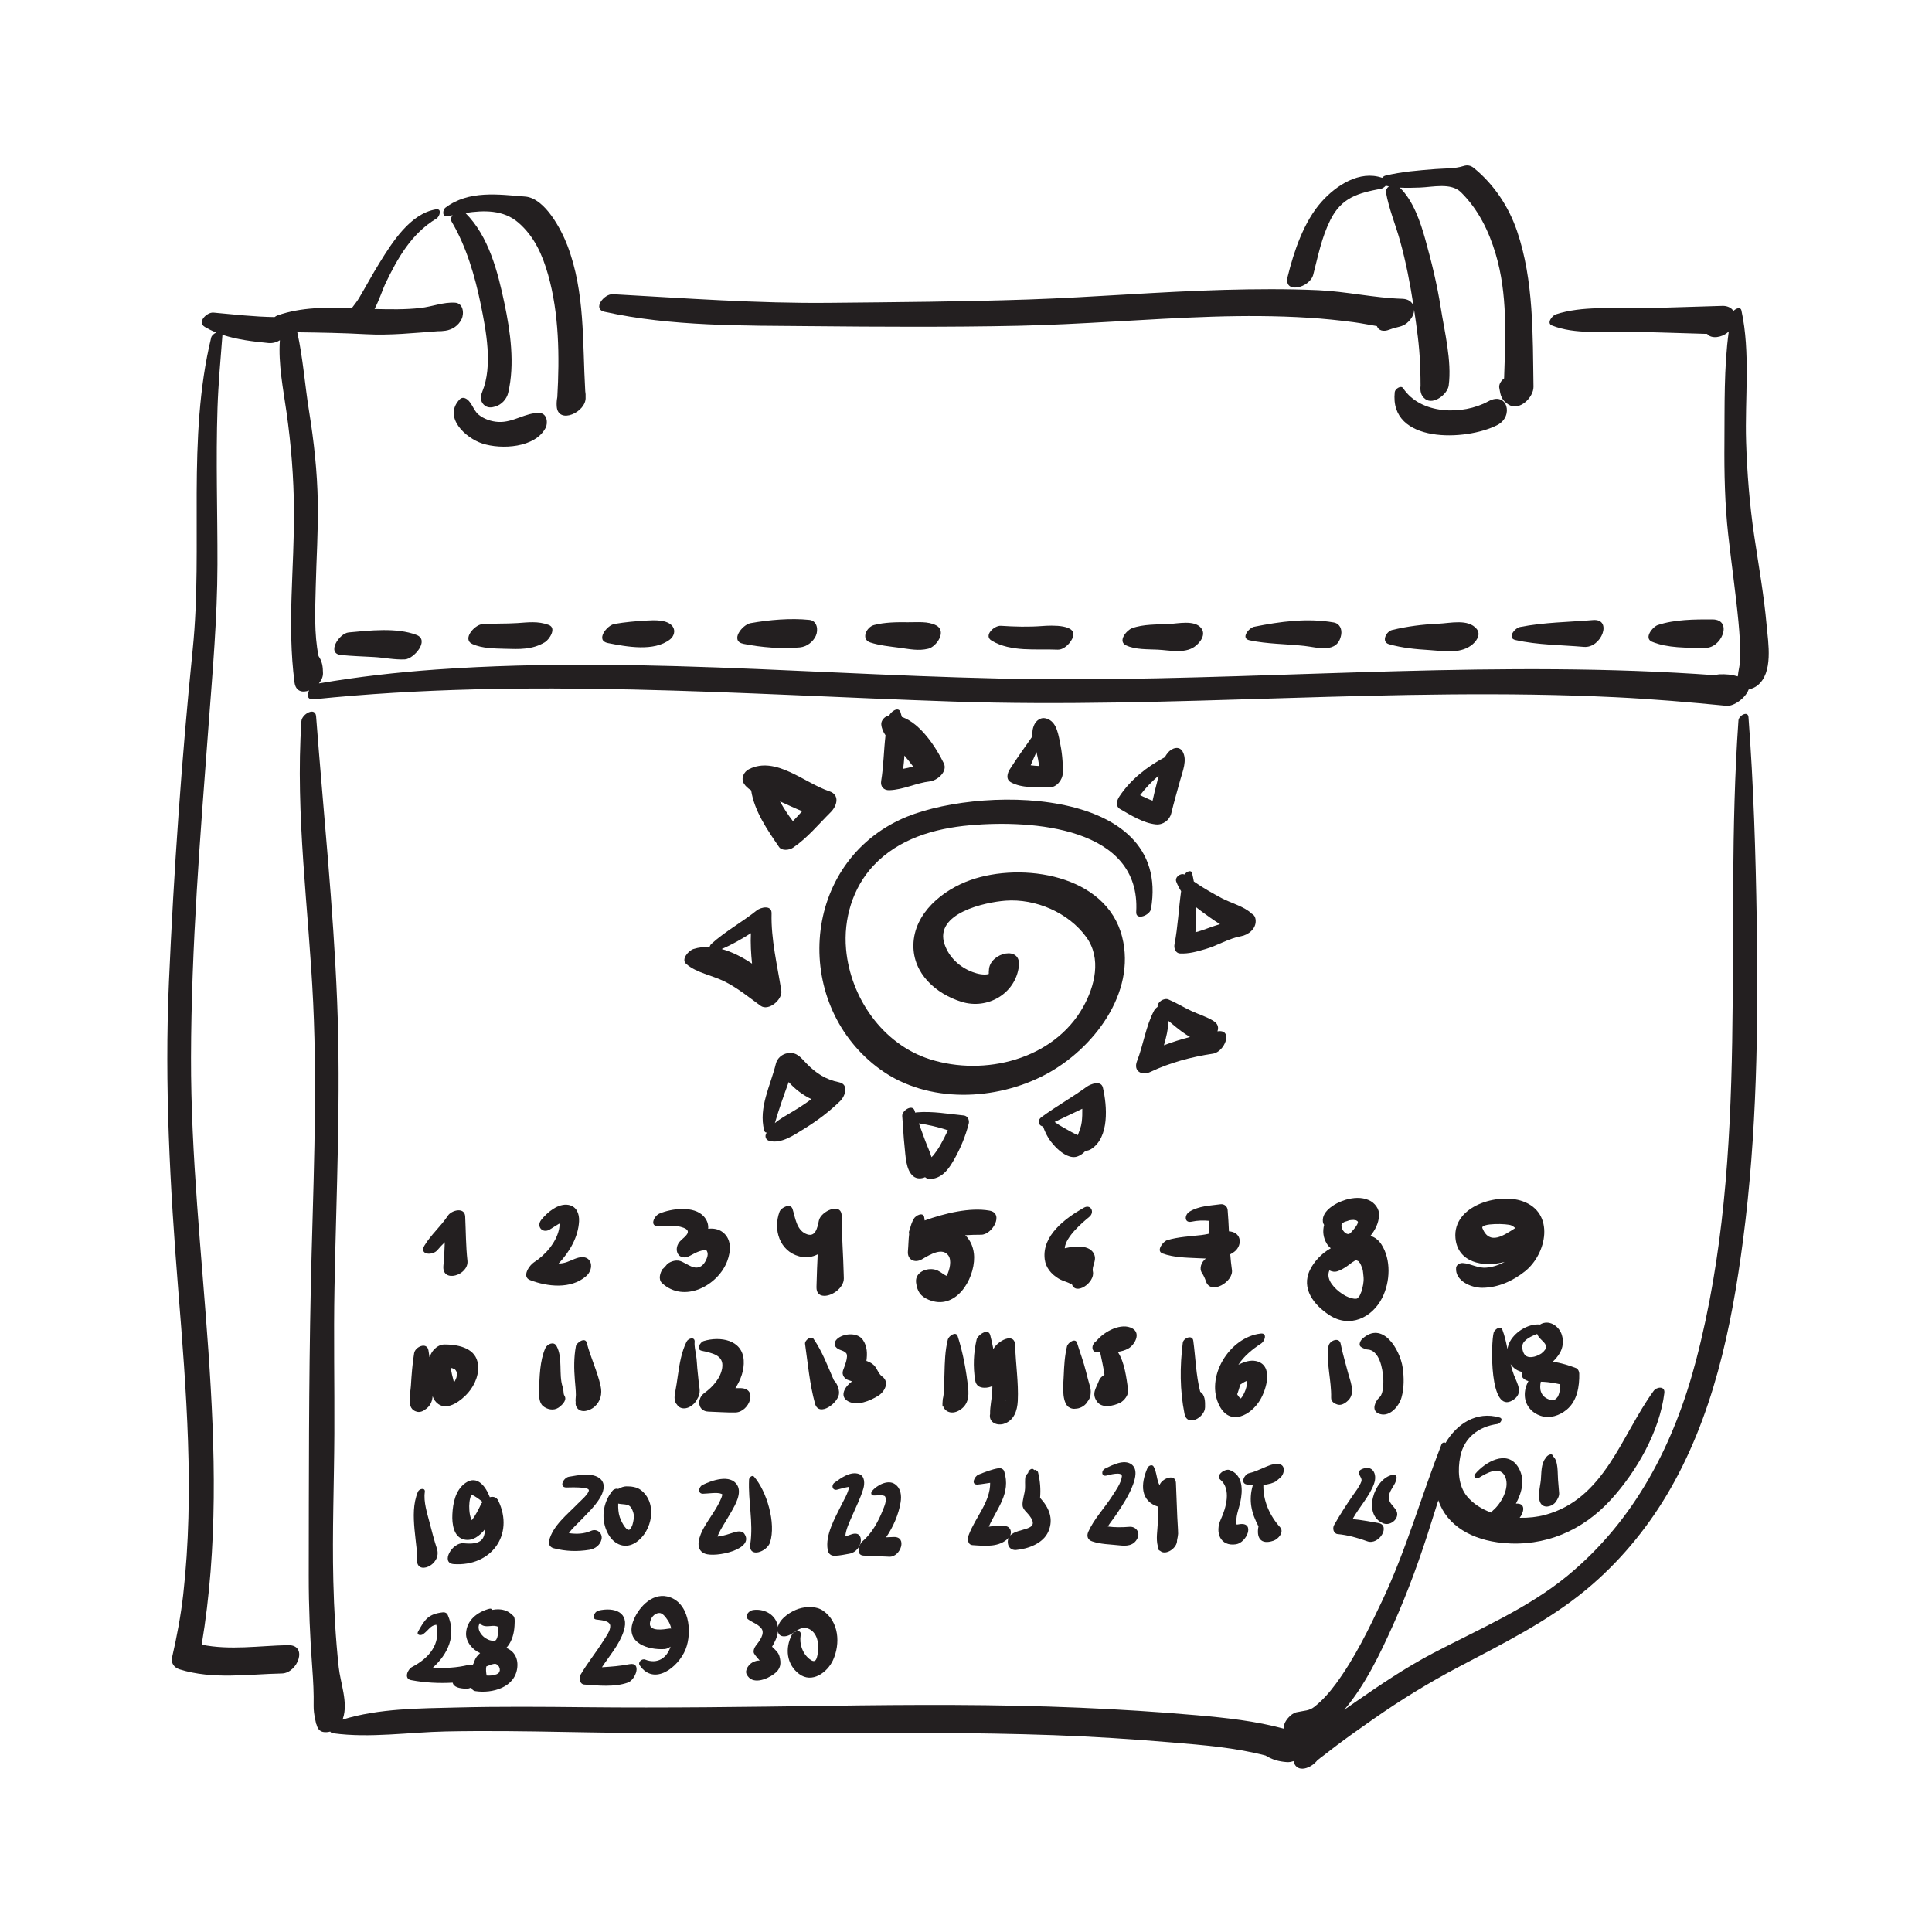 <?xml version="1.0" encoding="utf-8"?>
<!-- Generator: Adobe Illustrator 17.0.0, SVG Export Plug-In . SVG Version: 6.00 Build 0)  -->
<!DOCTYPE svg PUBLIC "-//W3C//DTD SVG 1.0//EN" "http://www.w3.org/TR/2001/REC-SVG-20010904/DTD/svg10.dtd">
<svg version="1.0" id="Layer_1" xmlns="http://www.w3.org/2000/svg" xmlns:xlink="http://www.w3.org/1999/xlink" x="0px" y="0px"
	 width="566.93px" height="566.93px" viewBox="0 0 566.93 566.93" enable-background="new 0 0 566.93 566.93" xml:space="preserve">
<path fill="#231F20" d="M514.729,157.02c-1.332-9.069-2.059-18.193-2.351-27.354c-0.404-12.637,1.331-26.144-1.372-38.555
	c-0.257-1.18-1.615-0.606-2.362,0.149c-0.584-1.043-1.962-1.537-3.15-1.505c-8.042,0.217-16.091,0.543-24.146,0.685
	c-8.058,0.141-17.091-0.719-24.834,1.814c-0.973,0.317-2.811,2.566-1.117,3.25c6.697,2.704,15.367,1.717,22.471,1.843
	c7.697,0.135,15.382,0.411,23.068,0.637c1.313,1.629,4.438,0.965,6.003-0.412c0.046-0.041,0.092-0.081,0.137-0.121
	c0.076-0.067,0.147-0.139,0.221-0.21c-1.468,10.689-1.193,21.897-1.281,32.562c-0.075,9.058,0.117,18.069,1.112,27.073
	c0.943,8.526,2.185,17.016,3.004,25.556c0.343,3.583,0.568,7.18,0.522,10.78c-0.023,1.882-0.57,3.529-0.714,5.262
	c-1.774-0.529-3.458-0.682-5.471-0.602c-0.364,0.015-0.733,0.121-1.099,0.27c-62.232-4.53-124.77,0.975-187.051,1.196
	c-62.761,0.225-125.539-7.315-188.276-2.873c-11.536,0.817-23.056,2.12-34.457,4.076c0.729-0.879,1.205-1.917,1.195-2.969
	c-0.018-2.04-0.249-3.504-1.303-5.053c-1.341-6.561-0.977-13.706-0.828-20.232c0.188-8.3,0.754-16.581,0.607-24.887
	c-0.158-8.977-1.117-17.816-2.551-26.673c-1.228-7.585-1.782-15.652-3.471-23.223c6.702,0.091,13.387,0.205,20.103,0.573
	c7.221,0.394,14.019-0.371,21.089-0.873c0.762,0.009,1.526-0.038,2.289-0.154c2.041-0.311,3.847-1.514,4.742-3.419
	c0.795-1.688,0.486-4.659-1.928-4.809c-3.421-0.212-6.686,1.152-10.093,1.545c-4.476,0.515-9.026,0.411-13.521,0.308
	c1.417-2.752,2.432-5.895,3.122-7.341c3.604-7.548,7.699-14.8,15.034-19.194c0.961-0.575,1.721-3.022-0.152-2.708
	c-7.537,1.261-12.81,9.663-16.498,15.612c-2.127,3.43-4.032,6.988-6.087,10.461c-0.653,1.104-1.459,2.02-2.122,2.94
	c-7.348-0.266-14.723-0.346-21.739,2.094c-0.316,0.11-0.617,0.289-0.896,0.507c-5.993-0.081-11.987-0.778-17.948-1.313
	c-1.869-0.168-4.92,2.76-2.548,4.187c1.071,0.644,2.201,1.192,3.37,1.665c-0.689,0.317-1.343,0.896-1.479,1.459
	c-7.185,29.664-2.361,61.193-5.409,91.36c-3.282,32.483-5.563,65.183-6.993,97.798c-1.324,30.211,0.313,59.981,2.718,90.096
	c2.376,29.732,4.823,59.761,1.488,89.518c-0.697,6.213-1.856,12.338-3.257,18.428c-0.415,1.806,0.55,3.108,2.217,3.628
	c9.73,3.035,20.009,1.405,29.976,1.198c4.64-0.097,7.81-8.439,1.781-8.314c-8.418,0.176-16.994,1.551-25.308-0.142
	c9.569-57.242-3.254-114.839-3.134-172.297c0.068-32.568,2.73-65.221,5.164-97.679c1.174-15.656,2.553-31.23,2.592-46.942
	c0.039-15.331-0.49-30.646,0.019-45.977c0.236-7.121,0.889-14.236,1.439-21.339c0.004-0.049-0.003-0.087-0.003-0.132
	c4.336,1.435,9.088,1.986,13.494,2.419c1.178,0.116,2.38-0.187,3.372-0.827c-0.502,7.009,0.978,14.284,1.944,21.117
	c1.355,9.565,2.116,19.025,2.188,28.687c0.128,17.063-2.058,33.573,0.163,50.609c0.348,2.668,2.335,3.093,4.284,2.355
	c-0.706,1.332-0.58,2.798,1.403,2.594c62.445-6.425,124.885-1.439,187.41,0.658c64.83,2.174,129.708-4.407,194.494-1.264
	c10.895,0.528,21.751,1.455,32.604,2.52c2.2,0.215,5.647-2.369,6.499-4.773c0.985-0.218,1.958-0.703,2.504-1.126
	c4.824-3.746,3.241-12.513,2.771-17.82C517.614,174.556,516.018,165.792,514.729,157.02z"/>
<path fill="#231F20" d="M163.366,119.269c0.382,5.444,8.778,1.687,8.475-2.717c0.037-0.555,0-1.165-0.107-1.768
	c-0.842-14.395,0.004-28.983-5.23-42.728c-1.753-4.604-6.558-13.908-12.378-14.374c-7.939-0.635-16.558-1.89-23.394,3.235
	c-0.891,0.668-1.043,2.821,0.544,2.524c0.503-0.094,1.015-0.191,1.53-0.289c-0.452,0.586-0.635,1.289-0.257,1.928
	c4.301,7.271,6.834,15.984,8.516,24.205c1.577,7.713,3.579,18.088,0.457,25.645c-0.643,1.556-0.609,3.247,0.942,4.224
	c0.917,0.578,1.902,0.426,2.887,0.14c1.819-0.526,3.341-2.181,3.771-4.009c1.995-8.465,0.659-17.934-1.106-26.302
	c-1.94-9.2-4.578-19.646-11.445-26.489c5.477-0.833,11.163-0.941,15.535,2.83c4.68,4.036,7.064,9.444,8.726,15.285
	c3.231,11.366,3.386,24.07,2.706,35.918C163.357,117.454,163.305,118.397,163.366,119.269z"/>
<path fill="#231F20" d="M411.51,87.675c-8.181-0.234-16.436-2.153-24.684-2.521c-9.224-0.411-18.459-0.343-27.687-0.091
	c-19.14,0.521-38.229,2.173-57.363,2.818c-19.431,0.654-38.918,0.789-58.359,0.983c-21.334,0.214-42.334-1.362-63.6-2.533
	c-2.569-0.142-6.049,4.354-2.43,5.156c19.604,4.352,40.76,4.034,60.751,4.226c20.09,0.192,40.256,0.305,60.342-0.107
	c19.091-0.391,38.138-2.075,57.223-2.677c9.457-0.299,18.911-0.276,28.356,0.313c4.391,0.273,8.767,0.728,13.128,1.299
	c2.29,0.3,4.563,0.784,6.845,1.145c0.481,1.2,1.685,1.849,3.775,1.014c0.648-0.259,1.237-0.418,1.788-0.557
	c0.033,0,0.066,0.002,0.1,0.001c-0.003-0.008-0.006-0.016-0.009-0.023c1.545-0.383,2.798-0.622,4.223-2.425
	c0.71-0.899,1.048-1.879,1.056-2.783c0.768,5.208,1.547,10.543,1.728,15.803c0.048,1.377,0.14,2.751,0.133,4.129
	c-0.002,0.326,0.002,1.513,0.022,2.336c-0.152,1.497,0.027,2.928,1.412,3.94c2.451,1.792,6.526-1.527,6.85-3.98
	c0.951-7.208-1.251-15.938-2.353-22.943c-1.061-6.747-2.685-13.39-4.522-19.963c-1.431-5.12-3.527-11.35-7.475-15.181
	c1.954,0.109,3.922,0.051,5.928-0.021c3.783-0.137,9.102-1.5,12.03,1.396c5.043,4.987,8.135,11.29,10.148,18.01
	c3.566,11.903,2.897,24.337,2.495,36.601c-0.896,0.684-1.577,1.765-1.421,2.723c0.385,2.348,0.644,3.647,2.755,4.983
	c3.179,2.011,7.34-2.17,7.292-5.242c-0.238-15.165,0.121-31.19-4.832-45.714c-2.448-7.18-6.758-13.647-12.621-18.453
	c-0.941-0.771-1.912-0.99-3.104-0.608c-2.536,0.813-5.526,0.671-8.165,0.879c-4.947,0.39-9.907,0.758-14.737,1.932
	c-0.347,0.084-0.68,0.33-0.938,0.642c-6.61-2.29-13.484,2.203-17.792,7.025c-5.188,5.811-8.126,14.563-9.953,22.008
	c-1.274,5.191,6.505,3.29,7.514-0.609c1.425-5.506,2.444-10.884,5.009-16.031c3.3-6.627,8.122-7.908,14.921-9.2
	c0.378-0.071,0.931-0.428,1.349-0.873c0.307,0.069,0.613,0.135,0.919,0.19c-0.583,0.443-0.974,1.107-0.846,1.825
	c0.86,4.818,2.843,9.524,4.152,14.256c1.725,6.229,2.95,12.604,3.921,18.993C414.364,88.588,413.246,87.725,411.51,87.675z"/>
<path fill="#231F20" d="M160.1,125.563c0.781-1.5,0.395-4.256-1.749-4.361c-4.133-0.204-7.675,2.854-12.116,2.615
	c-2.058-0.11-4.243-0.841-5.839-2.171c-1.601-1.334-2.03-4.072-3.98-4.808c-0.5-0.189-1.097-0.094-1.483,0.308
	c-5.045,5.236,1.678,11.393,6.589,12.995C147.146,131.977,157.049,131.414,160.1,125.563z"/>
<path fill="#231F20" d="M436.726,117.772c-7.543,4.154-19.867,3.892-24.992-3.854c-0.655-0.99-2.358,0.259-2.452,1.1
	c-1.684,15.225,20.936,14.432,30.103,9.705C444.316,122.18,442.306,114.7,436.726,117.772z"/>
<path fill="#231F20" d="M102.317,185.578c-2.82,0.266-6.584,6.194-2.267,6.626c3.212,0.32,6.433,0.417,9.654,0.594
	c3.029,0.166,6.095,0.843,9.122,0.693c2.606-0.128,7.368-5.652,3.396-7.179C116.453,184.095,108.371,185.008,102.317,185.578z"/>
<path fill="#231F20" d="M138.66,189.006c2.896,1.286,6.403,1.28,9.519,1.37c4.199,0.122,7.976,0.311,11.715-1.927
	c1.262-0.756,3.594-4.179,1.089-5.086c-3.164-1.146-5.906-0.746-9.189-0.527c-3.451,0.229-6.934,0.057-10.373,0.339
	C139.293,183.35,135.459,187.585,138.66,189.006z"/>
<path fill="#231F20" d="M189.649,182.098c-3.121,0.179-6.253,0.455-9.334,0.989c-2.239,0.389-5.714,4.877-1.92,5.613
	c5.469,1.063,13.524,2.604,18.23-1.082c1.128-0.883,1.633-2.507,0.799-3.724C195.937,181.728,191.917,181.967,189.649,182.098z"/>
<path fill="#231F20" d="M220.246,182.855c-2.419,0.432-6.188,5.249-2.078,6.074c5.15,1.034,11.322,1.545,16.566,1.036
	c1.983-0.192,3.806-1.559,4.648-3.351c0.81-1.722,0.452-4.474-1.89-4.714C231.969,181.335,225.687,181.884,220.246,182.855z"/>
<path fill="#231F20" d="M266.496,182.591c-3.238-0.046-6.881-0.015-10.028,0.818c-2.229,0.591-3.921,4.178-1.096,5.112
	c2.644,0.874,5.808,1.185,8.564,1.55c2.902,0.384,5.553,0.995,8.442,0.289c2.446-0.597,5.541-5.154,2.353-6.842
	C272.292,182.227,269.187,182.628,266.496,182.591z"/>
<path fill="#231F20" d="M305.88,183.695c-4.093,0.312-8.113,0.205-12.203-0.064c-1.915-0.126-5.188,2.884-2.665,4.379
	c5.697,3.374,12.957,2.341,19.296,2.626c1.809,0.081,3.484-1.623,4.254-3.066C316.979,183.039,308.322,183.51,305.88,183.695z"/>
<path fill="#231F20" d="M343.061,183.104c-3.501,0.175-7.559,0.014-10.894,1.243c-1.55,0.571-4.295,3.816-1.729,5.027
	c2.746,1.297,6.377,1.11,9.34,1.261c3.289,0.168,7.777,1.197,10.683-0.816c1.648-1.144,3.615-3.603,1.948-5.595
	C350.451,181.885,345.712,182.973,343.061,183.104z"/>
<path fill="#231F20" d="M368.032,183.907c-1.558,0.311-4.076,3.412-1.361,3.982c5.288,1.11,10.677,1.058,16.033,1.636
	c3.816,0.412,9.836,2.444,10.856-3.267c0.292-1.64-0.425-3.29-2.202-3.604C383.597,181.286,375.677,182.385,368.032,183.907z"/>
<path fill="#231F20" d="M422.042,183.024c-4.548,0.188-9.127,0.772-13.55,1.847c-1.772,0.431-3.247,3.5-0.894,4.168
	c3.836,1.089,7.83,1.472,11.8,1.711c4.061,0.246,8.7,1.164,12.186-1.272c1.463-1.022,3.181-3.164,1.72-4.938
	C430.81,181.512,425.549,182.881,422.042,183.024z"/>
<path fill="#231F20" d="M444.709,187.807c6.554,1.48,13.383,1.428,20.051,2.013c5.222,0.458,8.519-8.352,2.69-7.864
	c-7.145,0.598-14.383,0.642-21.437,2.036C444.503,184.29,442.124,187.223,444.709,187.807z"/>
<path fill="#231F20" d="M500.01,190.064c5.026,0.647,8.767-8.271,2.482-8.304c-5.17-0.027-11.092,0-16.025,1.648
	c-1.475,0.493-4.235,3.849-1.687,4.907C489.271,190.181,495.107,190.1,500.01,190.064z"/>
<path fill="#231F20" d="M513.074,210.438c-0.149-1.992-2.843-0.456-2.941,0.943c-4.417,62.623,3.664,126.316-12.447,187.832
	c-6.438,24.578-17.911,46.872-37.766,63.211c-11.593,9.54-26.117,15.725-39.327,22.646c-8.175,4.283-15.633,9.355-23.205,14.612
	c-0.971,0.674-1.941,1.351-2.91,2.029c6.11-7.217,10.443-16.264,14.29-24.825c4.438-9.879,8.128-20.136,11.344-30.472
	c0.611-1.965,1.304-4.044,1.957-6.18c2.521,7.584,10.025,11.686,18.926,12.534c12.302,1.173,23.385-3.599,31.651-12.638
	c7.577-8.285,14.365-20.095,15.742-31.367c0.253-2.074-2.224-1.867-3.15-0.594c-9.526,13.083-14.339,31.68-31.881,36.373
	c-2.258,0.604-4.814,0.896-7.418,0.837c1.131-1.458,1.84-3.979-0.532-4.153c-0.195-0.014-0.384-0.012-0.572-0.008
	c1.841-3.438,2.809-7.325,0.596-10.811c-3.271-5.152-9.697-1.339-12.552,2.108c-0.649,0.783,0.163,1.686,1.021,1.162
	c2.295-1.402,6.416-3.84,7.856-0.163c1.263,3.222-1.276,7.702-3.641,9.695c-0.189,0.16-0.373,0.384-0.538,0.642
	c-2.782-1.022-5.271-2.572-7.071-4.737c-2.643-3.177-2.77-7.844-2.012-11.682c1.101-5.57,5.46-8.843,10.905-9.566
	c0.838-0.111,1.872-1.555,0.652-1.907c-6.843-1.979-12.594,1.907-15.889,7.487c-0.279-0.364-0.985-0.085-1.154,0.35
	c-5.958,15.251-10.357,31.004-17.394,45.885c-3.965,8.383-8.069,16.887-13.587,24.379c-1.852,2.515-3.874,4.852-6.334,6.787
	c-1.555,1.222-2.792,1.059-5.277,1.604c-1.626,0.356-3.897,2.816-3.72,4.804c-8.288-2.246-16.876-3.17-25.429-3.923
	c-11.477-1.011-22.97-1.732-34.48-2.221c-24.439-1.037-48.924-0.908-73.378-0.563c-23.918,0.337-47.82,0.669-71.74,0.42
	c-12.473-0.131-24.943-0.229-37.414,0.081c-11.015,0.273-23.105,0.241-33.771,3.563c0.054-0.133,0.117-0.26,0.163-0.396
	c1.551-4.603-0.764-10.379-1.258-14.988c-0.903-8.414-1.373-16.803-1.579-25.267c-0.352-14.403,0.233-28.811,0.302-43.214
	c0.067-14.295-0.228-28.574,0.041-42.873c0.524-27.973,1.9-56.009,0.779-83.982c-1.117-27.908-4.06-55.833-6.174-83.675
	c-0.222-2.912-4.171-0.674-4.309,1.381c-1.837,27.454,2.15,55.184,3.447,82.578c1.324,27.953-0.107,56.028-0.702,83.984
	c-0.597,28.031-0.558,56.13-0.598,84.168c-0.013,9.106,0.361,18.174,1.045,27.249c0.276,3.669,0.462,7.288,0.391,10.97
	c-0.024,1.256,0.17,2.681,0.442,3.902c0.106,0.477,0.404,2.055,0.386,1.464c0.222,1.137,0.85,2.204,2.144,2.35
	c0.009,0.001,0.017,0.002,0.024,0.003c0.666,0.075,1.291,0.014,1.87-0.152c0.141,0.251,0.418,0.44,0.897,0.506
	c10.73,1.472,22.199-0.316,33.008-0.537c11.781-0.241,23.563-0.068,35.344,0.156c23.902,0.455,47.784,0.482,71.69,0.354
	c23.806-0.128,47.616-0.261,71.413,0.58c11.594,0.409,23.163,1.171,34.723,2.143c9.125,0.767,18.492,1.508,27.408,3.837
	c1.83,1.151,3.78,1.765,6.254,1.929c0.636,0.042,1.294-0.072,1.936-0.298c0.028,0.124,0.05,0.246,0.091,0.37
	c1.05,3.19,5.064,1.812,6.994-0.718c0.006,0.028,0.034,0.021,0.099-0.034c0.41-0.354,0.854-0.671,1.286-0.995
	c1.25-0.932,2.46-1.918,3.703-2.858c3.603-2.729,7.302-5.33,11.002-7.923c8.217-5.757,16.43-10.802,25.325-15.498
	c12.883-6.801,26.184-13.363,37.451-22.719c9.329-7.745,17.292-17.221,23.509-27.614c13.594-22.729,19.079-49.1,22.469-75.058
	c4.043-30.961,4.48-62.335,3.996-93.512C515.186,250.283,514.573,230.329,513.074,210.438z M387.544,512.663
	c0.035,0.107,0.055,0.224,0.067,0.343C387.587,512.892,387.582,512.776,387.544,512.663z"/>
<path fill="#231F20" d="M137.166,369.939c-0.473-4.282-0.459-8.656-0.659-12.96c-0.134-2.869-4.005-1.888-5.082-0.247
	c-2.063,3.144-4.944,5.552-6.892,8.792c-1.628,2.708,2.399,3.012,3.805,1.323c0.681-0.817,1.419-1.577,2.176-2.319
	c-0.071,2.298-0.168,4.593-0.4,6.835C129.56,376.702,137.64,374.235,137.166,369.939z"/>
<path fill="#231F20" d="M156.656,370.434c-1.277,0.816-3.678,4.213-1.113,5.196c5.08,1.95,11.938,2.726,16.396-1.099
	c2.639-2.263,1.755-6.459-2.139-5.497c-1.647,0.407-2.989,1.354-4.696,1.634c-0.398,0.065-0.791,0.098-1.183,0.114
	c3.252-3.471,5.752-7.77,6-12.406c0.117-2.188-0.718-4.363-3.076-4.802c-3.038-0.565-6.306,2.213-8.017,4.377
	c-1.542,1.951,0.365,4.1,2.495,2.843c0.888-0.524,1.715-1.132,2.616-1.637c0.088-0.049,0.186-0.079,0.271-0.102
	c-0.002,0.356-0.047,1.119-0.186,1.738C163.147,364.722,159.958,368.323,156.656,370.434z"/>
<path fill="#231F20" d="M195.412,371.214c0.097-0.086,0.204-0.164,0.309-0.244C195.679,370.987,195.585,371.059,195.412,371.214z"/>
<path fill="#231F20" d="M194.44,372.343c0.06-0.095,0.118-0.195,0.179-0.279C194.515,372.208,194.464,372.292,194.44,372.343z"/>
<path fill="#231F20" d="M193.505,356.11c-1.544,0.655-3.04,3.769-0.31,3.701c2.421-0.059,4.983-0.422,7.314,0.438
	c2.64,0.975,0.789,2.381-0.646,3.681c-2.678,2.426-0.845,6.511,2.706,4.512c1.668-0.939,3.787-1.979,4.904-1.38
	c-0.105,0.006,0.16,0.439,0.181,0.688c0.049,0.583-0.098,1.086-0.252,1.486c-0.608,1.571-1.383,2.26-2.143,2.55
	c-1.655,0.633-3.077-0.555-5.127-1.554c-1.466-0.713-3.173-0.218-4.414,0.738c0.233-0.101-1.458,1.751-1.28,1.373
	c-0.74,1.183-1.337,3.084-0.165,4.175c6.477,6.023,16.47,0.718,19.146-6.503c1.063-2.866,1.327-6.398-1.351-8.446
	c-1.23-0.941-2.72-1.168-4.258-0.994c0.092-1.236-0.251-2.467-1.267-3.605C203.63,353.702,196.988,354.632,193.505,356.11z"/>
<path fill="#231F20" d="M239.59,377.712c-0.02,1.611,0.769,2.358,1.857,2.5c2.381,0.381,6.204-2.195,6.168-5.073
	c0.005-0.367-0.007-0.729-0.031-1.087c-0.123-5.741-0.602-11.475-0.602-17.225c0-4.204-6.137-1.42-6.69,1.352
	c-0.46,2.3-1.075,5.136-3.858,3.861c-2.738-1.254-3.062-4.734-3.86-7.253c-0.592-1.869-3.367-0.438-3.821,0.778
	c-1.951,5.23-0.008,11.536,5.753,13.094c2.013,0.544,3.839,0.238,5.443-0.59c-0.132,2.788-0.26,5.575-0.322,8.364
	C239.596,376.848,239.584,377.272,239.59,377.712z"/>
<path fill="#231F20" d="M277.765,374.376c-0.167-0.064-0.394-0.163-0.647-0.322c-0.769-0.484-1.56-1.181-2.722-1.487
	c-2.411-0.637-5.973,0.729-5.578,3.809c0.327,2.54,1.248,4.001,3.67,5.02c7.842,3.299,13.45-5.753,13.363-12.512
	c-0.03-2.336-0.891-4.825-2.619-6.418c1.576-0.087,3.143-0.151,4.686-0.142c3.261,0.019,6.848-6.29,2.421-7.077
	c-5.747-1.02-13.122,0.789-19.004,2.89c-0.031-0.25-0.078-0.496-0.103-0.749c-0.185-1.94-2.518-0.745-3.087,0.25
	c-0.574,1.004-0.911,2.033-1.133,3.08c-0.271,0.492-0.399,1.004-0.233,1.387c-0.199,1.644-0.202,3.333-0.359,5.063
	c-0.229,2.518,2.044,3.608,4.174,2.331c2.644-1.584,5.987-3.446,7.694-1.09c1.031,1.424,0.418,4.148-0.446,5.874
	C277.831,374.289,277.806,374.32,277.765,374.376z"/>
<path fill="#231F20" d="M310.599,375.169c0.794,0.485,1.708,0.791,2.578,1.108c1.373,0.5,1.433,1.078,1.214-0.093
	c0.03,0.163,0.063,0.328,0.107,0.496c0.975,3.739,6.888-0.298,6.209-3.539c-0.376-1.649,1.17-3.162,0.38-5.036
	c-1.254-2.974-5.824-2.476-8.646-1.807c0.214-3.385,5.312-7.669,7.196-9.209c1.699-1.388,0.459-3.854-1.611-2.686
	c-5.349,3.018-12.327,8.142-11.463,15.101C306.878,372.031,308.5,373.885,310.599,375.169z M314.367,376.053
	c-0.007-0.037-0.012-0.06-0.019-0.1c0.002-0.001,0.003-0.001,0.005-0.002C314.358,375.985,314.361,376.019,314.367,376.053z"/>
<path fill="#231F20" d="M361.502,372.66c-0.221-1.525-0.376-3.057-0.496-4.591c0.392-0.206,0.775-0.441,1.146-0.715
	c2.154-1.592,2.338-4.908-0.367-5.822c-0.35-0.118-0.746-0.179-1.164-0.214c-0.099-2.087-0.202-4.174-0.38-6.253
	c-0.092-1.073-1.005-1.838-2.096-1.69c-3.14,0.425-6.286,0.482-9.071,2.155c-1.541,0.925-1.63,3.452,0.613,2.958
	c1.703-0.375,3.443-0.4,5.172-0.249c-0.086,1.271-0.154,2.545-0.214,3.819c-0.758,0.153-1.466,0.289-2.068,0.358
	c-3.349,0.387-6.84,0.526-10.082,1.503c-1.153,0.348-3.396,3.161-1.344,3.907c3.182,1.155,6.731,1.211,10.083,1.368
	c0.864,0.041,1.738,0.087,2.61,0.11c-1.31,1.023-2.048,2.87-1.116,4.281c0.531,0.806,0.837,1.526,1.154,2.445
	C355.304,380.144,361.997,376.074,361.502,372.66z"/>
<path fill="#231F20" d="M384.404,372.638c-2.695,5.549,1.239,10.38,5.726,13.294c5.931,3.852,12.478,0.801,15.46-5.088
	c2.374-4.688,2.672-11.2-0.234-15.693c-0.858-1.328-1.97-2.117-3.204-2.497c1.377-1.723,2.362-3.628,2.53-5.929
	c0.145-1.975-1.276-3.798-3.01-4.555c-2.16-0.943-4.522-0.751-6.739-0.122c-2.646,0.75-7.157,3.151-6.742,6.443
	c0.047,0.377,0.177,0.689,0.359,0.956c-0.468,1.784-0.305,3.699,0.791,5.508c0.319,0.527,0.719,0.968,1.166,1.34
	C387.841,367.752,385.575,370.228,384.404,372.638z M395.748,362.152c0.001,0,0.002,0,0.003,0c-0.007,0.002-0.008,0.002-0.015,0.004
	C395.742,362.154,395.743,362.154,395.748,362.152z M398.49,358.602c-0.001,0.004-0.002,0.013-0.003,0.018
	c-0.003-0.024-0.008-0.062-0.013-0.098c0.001,0.001,0.002,0.002,0.003,0.003C398.482,358.555,398.486,358.581,398.49,358.602z
	 M397.893,369.826c0.006-0.002,0.012-0.005,0.018-0.007c0.028,0,0.074-0.003,0.112-0.005c-0.009,0-0.015,0-0.01,0.004
	C397.974,369.82,397.921,369.823,397.893,369.826z M398.031,369.813c0.043-0.002,0.068-0.002,0.126-0.006
	c-0.05,0.003-0.075,0.005-0.115,0.008C398.04,369.814,398.033,369.813,398.031,369.813z M398.309,381.005
	c-0.003,0-0.011,0.003-0.014,0.004c0.025-0.017,0.06-0.039,0.091-0.06c-0.001,0.002-0.004,0.005-0.006,0.007
	C398.358,380.972,398.328,380.992,398.309,381.005z M398.428,380.923c0.003-0.002,0.005-0.004,0.007-0.006
	c0.027-0.018,0.04-0.026,0.07-0.046C398.47,380.894,398.458,380.904,398.428,380.923z M399.734,378.213
	c-0.022,0.094-0.192,0.635-0.237,0.805c-0.119,0.308-0.248,0.612-0.389,0.91c-0.064,0.135-0.104,0.223-0.133,0.289
	c-0.018,0.021-0.046,0.06-0.088,0.123c-0.066,0.098-0.271,0.335-0.404,0.494c-0.09,0.07-0.181,0.139-0.256,0.196
	c-0.017,0.005-0.021,0.005-0.043,0.012c-0.067,0.023-0.104,0.039-0.125,0.051c-0.062-0.001-0.163,0.001-0.359,0.016
	c-0.224,0.017-0.323,0.003-1.018-0.146c-2.258-0.488-5.341-2.854-6.417-5.053c-0.591-1.208-0.555-2.247-0.151-3.147
	c0.685,0.42,1.604,0.542,2.42,0.255c1.606-0.564,2.796-1.477,4.126-2.498c0.059-0.043,0.091-0.067,0.135-0.1
	c0.179-0.118,0.359-0.233,0.546-0.34c0.155-0.093,0.248-0.15,0.316-0.194c-0.005,0.015,0.031,0.014,0.164-0.032
	c0.011-0.003,0.011-0.005,0.021-0.008c0.067,0.002,0.16,0.005,0.259,0.011c0.131,0.053,0.366,0.143,0.483,0.215
	c0.019,0.012,0.029,0.016,0.035,0.018c0.026,0.042,0.104,0.146,0.306,0.386c0.082,0.098,0.135,0.157,0.174,0.2
	c0.01,0.025,0.027,0.062,0.059,0.119c0.168,0.312,0.297,0.643,0.422,0.973c0.405,1.067,0.28,0.701,0.416,1.703
	C400.274,375.531,400.174,376.324,399.734,378.213z M398.468,358.477C398.468,358.477,398.468,358.476,398.468,358.477
	c0-0.004-0.001-0.005-0.001-0.008C398.468,358.473,398.468,358.473,398.468,358.477z M397.902,358.078
	c0.033,0.018,0.066,0.036,0.131,0.065c0.062,0.028,0.203,0.13,0.297,0.195c0.037,0.047,0.073,0.095,0.104,0.133
	c0.02,0.069,0.035,0.137,0.046,0.182c-0.008,0.035-0.014,0.056-0.022,0.106c-0.047,0.263-0.215,0.626-0.507,1.06
	c-0.402,0.599-1.219,1.529-1.496,1.825c-0.024,0.026-0.907,0.712-0.366,0.356c-0.066,0.043-0.102,0.069-0.14,0.097
	c-0.039,0.007-0.103,0.025-0.185,0.051c-0.002,0-0.003,0-0.005-0.001c0.409-0.135-0.112-0.064-0.074-0.015
	c-0.162-0.033-0.39-0.075-0.347-0.043c-0.435-0.176-0.711-0.411-0.877-0.577c-0.566-0.57-0.879-1.376-0.807-2.079
	c0.016-0.147,0.046-0.287,0.081-0.424c0.363-0.216,0.725-0.43,1.089-0.612c-0.584,0.292,1.22-0.301,0.975-0.295
	c0.275-0.047,0.555-0.08,0.831-0.11c0.037-0.004,0.446-0.009,0.563-0.021c0.203,0.023,0.406,0.05,0.606,0.09
	C397.848,358.07,397.868,358.072,397.902,358.078z"/>
<path fill="#231F20" d="M446.761,352.476c-7.168-2.514-20.479,1.346-19.674,10.796c0.606,7.113,7.992,8.781,14.427,7.025
	c-1.619,0.909-3.407,1.491-5.261,1.671c-2.709,0.263-4.543-1.185-7.047-1.339c-0.788-0.048-1.842,0.492-1.925,1.389
	c-0.353,3.846,4.437,5.904,7.702,5.877c4.626-0.038,8.893-1.974,12.474-4.807C453.908,367.983,456.39,355.854,446.761,352.476z
	 M434.996,360.386c-0.616-1.525,7.38-1.386,8.551-0.781c0.435,0.224,0.79,0.481,1.108,0.751
	C441.29,362.484,437.089,365.572,434.996,360.386z"/>
<path fill="#231F20" d="M121.527,397.078c-0.526,3.187-0.752,6.398-0.953,9.62c-0.154,2.483-1.451,6.763,1.764,7.568
	c0.908,0.228,1.851-0.143,2.602-0.779c0.07-0.05,0.14-0.087,0.21-0.144c1.27-1.018,1.703-2.277,1.797-3.631
	c0.314,0.909,0.846,1.708,1.673,2.303c2.885,2.077,6.903-1.229,8.69-3.252c2.137-2.419,3.575-5.974,2.799-9.192
	c-1.022-4.24-6.139-5.055-9.78-5.045c-1.629,0.004-3.209,1.412-3.878,2.796c-0.148,0.307-0.287,0.614-0.416,0.922
	c-0.091-0.672-0.19-1.344-0.312-2.014C125.265,393.711,121.843,395.168,121.527,397.078z M133.523,401.865
	c0.004,0.013,0.018,0.034,0.065,0.081c0.071,0.07,0.127,0.153,0.188,0.23c0.037,0.076,0.194,0.331,0.239,0.449
	c0.017,0.044,0.036,0.119,0.054,0.191c0.022,0.197,0.031,0.396,0.033,0.594c0,0.009,0,0.01,0.001,0.018
	c-0.002,0.007-0.002,0.008-0.003,0.016c-0.036,0.27-0.102,0.534-0.17,0.797c-0.007,0.027-0.008,0.032-0.013,0.054
	c-0.099,0.26-0.216,0.512-0.337,0.762c-0.038,0.079-0.149,0.272-0.229,0.412c-0.051,0.076-0.104,0.151-0.157,0.226
	c-0.162-1.052-0.542-2.046-0.73-3.198c-0.067-0.411-0.128-0.77-0.169-1.103c0.202,0.054,0.456,0.124,0.516,0.13
	c0.167,0.071,0.333,0.146,0.493,0.231C133.412,401.813,133.475,401.843,133.523,401.865z"/>
<path fill="#231F20" d="M163.822,413.104c0.864-0.566,2.619-2.097,1.886-3.394c-0.153-0.272-0.234-0.499-0.271-0.612
	c-0.084-0.74-0.117-1.436-0.36-2.195c-1.188-3.72,0.14-8.509-1.786-11.956c-0.789-1.412-2.734-0.552-3.271,0.667
	c-1.618,3.673-1.725,8.525-1.818,12.495c-0.034,1.452-0.063,3.447,1.124,4.473C160.502,413.6,162.434,414.015,163.822,413.104z"/>
<path fill="#231F20" d="M172.173,394.016c-0.452-1.738-2.979-0.061-3.183,1.025c-0.625,3.34-0.563,6.663-0.294,10.04
	c0.113,1.42,0.279,2.829,0.289,4.255c0.002,0.324-0.115,1.36-0.104,1.568c0.014,0.248,0.028,0.421,0.044,0.55
	c-0.082,0.58,0.024,1.172,0.449,1.732c1.228,1.617,3.793,0.735,5.032-0.352c1.849-1.623,2.352-3.822,1.834-6.139
	C175.267,402.333,173.292,398.313,172.173,394.016z"/>
<path fill="#231F20" d="M204.882,410.007c0.42-0.73,0.517-1.877,0.377-2.691c-0.259-1.506-0.328-3.064-0.52-4.583
	c-0.223-1.767-0.214-3.572-0.517-5.329c-0.193-1.118-0.489-2.454-0.385-3.593c0.15-1.647-1.838-1.165-2.364-0.111
	c-1.475,2.954-2.058,6.422-2.521,9.654c-0.258,1.792-0.519,3.634-0.862,5.41c-0.159,0.818-0.254,1.807,0.057,2.615
	c0.139,0.362,0.313,0.602,0.528,0.814c0.178,0.308,0.427,0.579,0.775,0.771h0.001c1.861,1.021,4.293-0.602,5.065-2.302
	c-0.006,0.013-0.01,0.021-0.015,0.033C204.583,410.54,204.704,410.318,204.882,410.007z M198.514,411.87
	C198.514,411.87,198.514,411.87,198.514,411.87c0.001,0,0.001,0.001,0.001,0.001C198.515,411.871,198.515,411.871,198.514,411.87z"
	/>
<path fill="#231F20" d="M204.502,410.695C204.326,411.031,204.355,411.015,204.502,410.695L204.502,410.695z"/>
<path fill="#231F20" d="M218.239,399.166c-0.393-6.076-6.95-7.09-11.712-5.657c-1.106,0.333-2.333,2.48-0.614,2.865
	c2.976,0.666,6.598,1.246,6.011,5.044c-0.471,3.041-2.825,5.603-5.211,7.338c-2.375,1.729-1.985,5.388,1.179,5.475
	c2.647,0.073,5.297,0.313,7.947,0.247c3.972-0.099,6.72-7.004,1.529-7.135c-0.524-0.013-1.049-0.007-1.572,0
	C217.398,404.844,218.422,402.017,218.239,399.166z"/>
<path fill="#231F20" d="M239.154,411.876c1.127,4.131,7.045-0.254,7.065-3.125c0.008-1.111-0.537-2.796-1.521-3.709
	c-1.824-4.137-3.357-8.39-5.95-12.137c-0.75-1.083-2.656,0.427-2.512,1.442C237.071,400.209,237.589,406.145,239.154,411.876z"/>
<path fill="#231F20" d="M253.222,393.206c-1.525-2.233-5.238-1.948-7.137-0.649c-0.817,0.56-1.622,1.637-0.906,2.604
	c0.872,1.177,2.221,0.904,3.105,1.897c0.845,0.949-0.607,4.2-0.911,5.114c-0.447,1.344,0.513,2.548,1.753,2.87
	c0.326,0.085,0.618,0.199,0.885,0.335c-2.097,1.481-3.805,4.37-1.122,5.834c2.675,1.46,6.408-0.163,8.753-1.583
	c1.945-1.177,3.497-4.06,1.223-5.703c-0.98-0.709-1.347-1.919-2.04-2.868c-0.609-0.834-1.568-1.349-2.581-1.704
	C254.539,397.217,254.49,395.064,253.222,393.206z"/>
<path fill="#231F20" d="M276.776,412.651c0.53,1.655,2.525,2.462,4.618,1.268c2.696-1.538,2.996-4.031,2.686-6.787
	c-0.572-5.087-1.489-10.166-3.057-15.031c-0.512-1.586-2.634-0.032-2.878,0.928c-0.845,3.319-0.912,6.749-1,10.157
	c-0.05,1.91-0.112,3.82-0.224,5.728c-0.033,0.57-0.143,1.113-0.271,1.671c-0.049,0.398-0.078,0.797-0.088,1.197
	C276.525,412.839,276.634,412.946,276.776,412.651z M281.359,407.614C281.716,407.601,281.766,407.638,281.359,407.614
	L281.359,407.614z"/>
<path fill="#231F20" d="M294.542,417.824c3.04-0.973,3.982-3.905,4.118-6.749c0.258-5.392-0.63-10.831-0.763-16.221
	c-0.104-4.213-5.322-1.255-6.401,1.051c-0.276-1.378-0.559-2.754-0.922-4.119c-0.591-2.224-3.693-0.022-3.995,1.287
	c-0.905,3.934-1.075,7.956-0.43,11.943c0.25,1.548,1.217,2.198,2.743,2.213c0.857,0.008,1.618-0.181,2.31-0.496
	c-0.011,0.477-0.019,0.954-0.034,1.432c-0.066,2.018-0.695,4.567-0.631,6.76c-0.019,0.124-0.053,0.242-0.062,0.369
	C290.327,417.529,292.694,418.415,294.542,417.824z M294.801,411.092c0.013-0.008,0.026-0.016,0.04-0.023
	c0.143,0.006,0.286,0.013,0.429,0.019C295.11,411.071,294.958,411.09,294.801,411.092z"/>
<path fill="#231F20" d="M314.155,413.202c0.448,0.175,0.937,0.249,1.354,0.176c1.344-0.008,2.714-0.74,3.471-1.845
	c0.053-0.077,0.093-0.161,0.141-0.241c0.426-0.544,0.774-1.171,0.867-1.815c0.13-0.902,0.134-1.671-0.12-2.55
	c-0.43-1.491-0.83-2.988-1.206-4.493c-0.718-2.872-1.734-5.551-2.604-8.353c-0.503-1.622-2.708-0.036-2.945,0.949
	c-0.69,2.859-0.852,5.688-0.971,8.622c-0.103,2.512-0.631,6.78,1.032,8.879c0.214,0.271,0.544,0.478,0.903,0.631
	C314.069,413.172,314.096,413.186,314.155,413.202z M319.746,409.192c0-0.048,0.008-0.098,0.006-0.146
	c0.02,0.022,0.039,0.044,0.059,0.067C319.788,409.141,319.768,409.165,319.746,409.192z"/>
<path fill="#231F20" d="M332.334,389.846c-3.187-1.834-8.222,0.771-10.54,3.584c-0.685,0.51-1.271,1.222-1.223,2.132
	c0.055,1.039,1.021,1.417,1.912,1.244c0.118,0.024,0.239,0.033,0.359,0.052c0.003,0.017,0.002,0.036,0.006,0.053
	c0.458,2.199,0.954,4.344,1.25,6.512c-0.742,0.403-1.37,1.04-1.6,1.683c-0.788,2.208-2.324,3.787-0.558,6.22
	c1.485,2.047,4.866,1.218,6.709,0.325c1.247-0.604,2.612-2.37,2.392-3.843c-0.542-3.608-0.982-7.946-3.04-11.121
	c1.046-0.146,2.062-0.401,3.072-0.962C332.935,394.693,334.855,391.297,332.334,389.846z"/>
<path fill="#231F20" d="M352.195,408.419c-1.253-4.875-1.357-10.028-2.037-15.007c-0.253-1.858-2.902-0.775-3.078,0.621
	c-0.881,6.996-0.876,13.919,0.508,20.844c0.792,3.962,5.976,1.087,6.031-1.934C353.648,411.329,353.656,409.305,352.195,408.419z"/>
<path fill="#231F20" d="M370.107,394.228c1.021-0.659,1.877-3.136-0.163-2.906c-9.22,1.037-16.511,12.941-12.046,21.311
	c3.157,5.919,9.188,2.657,11.866-1.807c1.871-3.119,4.059-10.306-1.214-11.437c-1.649-0.354-3.478,0.215-5.165,1.097
	C364.999,397.938,367.677,395.793,370.107,394.228z M365.858,405.239c0.022,0.158,0.097,0.462,0.04,0.936
	c-0.144,1.199-0.591,2.277-1.156,3.334c-0.118,0.22-0.425,0.602-0.638,0.867c-0.002,0-0.003-0.002-0.005-0.003
	c0.002-0.007-0.001-0.009-0.01-0.007c-0.437-0.23-0.805-0.816-1.048-1.244c0.061-0.118,0.109-0.233,0.14-0.339
	c0.242-0.843,0.58-1.551,0.671-2.42c0.576-0.387,1.19-0.806,1.781-1.055C365.717,405.272,365.791,405.253,365.858,405.239z"/>
<path fill="#231F20" d="M392.494,412.162c1.251,0.411,2.697-0.678,3.424-1.556c1.81-2.187,0.184-5.623-0.43-8.065
	c-0.687-2.73-1.544-5.444-2.077-8.21c-0.408-2.115-3.349-0.944-3.578,0.723c-0.698,5.086,0.907,10.044,0.779,15.091
	c-0.027,1.086,0.823,1.67,1.726,1.966C392.389,412.128,392.441,412.145,392.494,412.162z"/>
<path fill="#231F20" d="M411.603,401.312c-0.771-5.278-5.909-13.947-11.882-8.405c-0.563,0.522-1.245,1.954-0.187,2.414
	c-0.494-0.215,1.016,0.65,1.663,0.67c0.864,0.025,1.528,0.33,2.152,0.914c1.344,1.259,1.939,3.364,2.265,5.114
	c0.364,1.952,0.454,4.068,0.095,6.025c-0.116,0.636-0.305,1.136-0.589,1.696c-0.003,0.002-0.006,0.005-0.008,0.007
	c0.098-0.236-0.21,0.138-0.199,0.179c-0.065,0.057-0.131,0.114-0.193,0.175c-1.118,1.077-2.332,3.625-0.356,4.61
	c3.101,1.548,6.116-1.896,6.889-4.592C412.052,407.326,412.019,404.161,411.603,401.312z M405.1,409.774
	c0.002-0.001,0.004-0.004,0.006-0.006c-0.011,0.021-0.02,0.041-0.03,0.063C405.091,409.802,405.09,409.796,405.1,409.774z"/>
<path fill="#231F20" d="M457.664,397.113c0.993-1.647,1.203-3.561,0.644-5.391c-0.729-2.382-3.323-4.339-5.788-3.354
	c-0.21,0.084-0.404,0.188-0.583,0.309c-3.622-0.367-7.817,2.422-9.135,5.571c-0.222,0.53-0.37,1.066-0.456,1.598
	c-0.38-1.918-0.795-3.824-1.486-5.651c-0.525-1.389-2.295-0.04-2.546,0.82c-0.845,2.901-1.356,24.27,5.621,19.845
	c3.202-2.03,1.332-4.707,0.307-7.385c-0.397-1.037-0.703-2.099-0.965-3.172c0.783,1.162,1.988,2.018,3.511,2.329
	c-0.252,0.578-0.313,1.287,0.137,1.752c0.457,0.472,0.999,0.734,1.579,0.893c-0.733,1.328-1.155,2.809-1.056,4.424
	c0.17,2.764,2.074,4.921,4.636,5.765c2.696,0.888,5.512-0.054,7.633-1.798c3.115-2.563,3.789-6.871,3.697-10.657
	c-0.014-0.576-0.37-1.336-0.947-1.559c-1.9-0.732-4.366-1.534-6.835-1.86C456.428,398.847,457.123,398.011,457.664,397.113z
	 M446.754,394.733c0.274-1.537,2.495-2.608,4.31-3.293c0.409,1.175,1.585,1.888,2.352,2.937c0.034,0.047,0.244,0.746,0.245,0.763
	c-0.001,0.074-0.002,0.123-0.001,0.157c-0.014,0.085-0.025,0.17-0.045,0.254c-0.012,0.04-0.017,0.062-0.024,0.09
	c-0.039,0.093-0.078,0.186-0.123,0.276c-0.019,0.04-0.024,0.055-0.037,0.083c-0.017,0.024-0.027,0.038-0.052,0.074
	c-0.047,0.069-0.303,0.366-0.382,0.469c-0.176,0.169-0.355,0.335-0.543,0.492c-0.076,0.063-0.102,0.088-0.108,0.098
	c-0.036,0.02-0.113,0.065-0.283,0.173c-0.812,0.514-1.703,0.825-2.527,0.913c-0.78,0.083-1.484-0.069-1.936-0.491
	C446.961,397.131,446.564,395.798,446.754,394.733z M457.061,409.959c0.072-0.145-0.437,0.486-0.373,0.465
	c-0.432,0.357-1.208,0.607-2.281,0.183c-2.384-0.941-2.734-3.047-2.269-5.149c0.229-0.001,0.455,0,0.675,0.013
	c1.682,0.094,3.366,0.373,5.018,0.744c-0.01,0.856-0.089,1.7-0.291,2.562C457.44,409.201,457.255,409.57,457.061,409.959z"/>
<path fill="#231F20" d="M128.216,454.454c-0.827-2.516-1.494-5.104-2.154-7.668c-0.708-2.746-1.824-6.102-1.402-8.962
	c0.204-1.383-1.634-1.025-2.022-0.094c-1.46,3.491-1.325,7.318-1.005,11.015c0.176,2.025,0.457,4.039,0.659,6.061
	c0.04,0.402,0.091,1.631,0.153,2.367c-0.016,0.074-0.044,0.146-0.051,0.221C121.879,462.634,129.798,459.271,128.216,454.454z"/>
<path fill="#231F20" d="M136.045,452.85c-3.364-0.322-6.875,5.846-2.885,6.121c10.884,0.752,17.863-8.515,13.082-18.565
	c-0.539-1.133-1.534-1.338-2.521-1.062c-0.006-0.021-0.002-0.043-0.01-0.065c-1.079-2.836-3.581-6.624-7.148-4.103
	c-2.919,2.063-3.659,5.849-3.82,9.207c-0.131,2.705,0.311,6.72,3.531,7.393c2.381,0.498,4.417-1.014,6.062-3.06
	c-0.016,0.756-0.137,1.509-0.438,2.248C140.989,453.202,137.987,453.035,136.045,452.85z M138.33,438.558
	c1.044,0.435,2.45,1.458,3.269,2.182c-0.193,0.229-0.357,0.467-0.474,0.708c-0.762,1.584-1.549,3.136-2.595,4.553
	c-0.028,0.039-0.046,0.06-0.072,0.095c-0.087-0.168-0.179-0.345-0.207-0.415c-0.341-0.829-0.459-1.678-0.528-2.57
	C137.603,441.573,137.747,439.9,138.33,438.558z"/>
<path fill="#231F20" d="M166.941,433.335c-1.618,0.265-3.057,3.185-0.676,3.15c0.521-0.008,6.388-0.267,6.522,0.751
	c0.133,1.006-2.542,3.28-3.173,3.936c-3.043,3.155-7.394,6.479-8.494,10.939c-0.26,1.054,0.331,1.944,1.348,2.206
	c3.599,0.926,6.87,1.028,10.523,0.447c1.636-0.261,3.158-1.399,3.521-3.09c0.383-1.784-1.341-3.222-3.056-2.466
	c-2.154,0.949-4.313,0.98-6.524,0.678c0.911-1.328,2.31-2.547,3.253-3.541c2.007-2.113,4.266-4.18,5.805-6.677
	c1.009-1.638,1.882-4.043,0.272-5.611C174.046,431.9,169.55,432.907,166.941,433.335z"/>
<path fill="#231F20" d="M188.022,437.215c-1.201-0.906-2.856-1.075-4.301-1.057c-0.64,0.008-1.538,0.297-2.333,0.768
	c-0.471-0.229-1.27,0.042-1.657,0.513c-2.938,3.569-3.524,8.669-1.243,12.749c1.746,3.124,5.054,4.489,8.174,2.374
	C191.48,449.293,192.995,440.967,188.022,437.215z M185.578,447.469c-0.088,0.299-0.363,0.795-0.479,0.969
	c-0.166,0.25-0.394,0.42-0.457,0.48c-1.12,0.172-2.454-2.755-2.775-3.722c-0.408-1.228-0.505-2.604-0.459-3.976
	c0.863,0.193,1.866,0.156,2.679,0.366c1.054,0.272,1.524,1.473,1.782,2.392C186.18,445.093,185.894,446.396,185.578,447.469z"/>
<path fill="#231F20" d="M206.546,448.295c-1.188,2.105-2.962,6.314,0.276,7.605c3.133,1.249,14.814-1.256,11.569-5.875
	c-0.55-0.783-1.743-0.714-2.532-0.496c-1.779,0.491-3.494,1.229-5.331,1.358c0.081-0.203,0.236-0.598,0.412-0.964
	c0.336-0.697,0.726-1.37,1.116-2.038c0.765-1.312,1.753-2.854,2.627-4.403c1.129-2,3.034-5.339,1.676-7.645
	c-2.011-3.415-7.525-1.415-10.205-0.1c-1.145,0.562-1.522,2.607,0.146,2.586c1.605-0.022,4.122-0.501,5.392,0.028
	c0.161,0.067,0.224,0.109,0.257,0.139c0.019,0.15-0.109,0.664-0.273,1.064C210.403,442.678,208.278,445.229,206.546,448.295z
	 M211.95,438.492C212,438.537,211.958,438.54,211.95,438.492L211.95,438.492z"/>
<path fill="#231F20" d="M219.804,434.166c-0.299,6.358,1.3,12.557,0.369,18.915c-0.627,4.283,4.9,2.309,5.792-0.469
	c1.806-5.631-0.945-15-4.693-19.29C220.725,432.696,219.833,433.577,219.804,434.166z"/>
<path fill="#231F20" d="M249.743,450.27c-0.58,0.212-1.128,0.415-1.685,0.589c0.107-2.017,1.22-4.211,1.93-5.878
	c1.146-2.693,2.506-5.308,3.345-8.121c0.425-1.429,0.498-3.67-1.194-4.301c-2.53-0.943-5.345,1.131-7.264,2.521
	c-1.066,0.773-0.597,2.414,0.794,2.041c1.093-0.294,2.182-0.607,3.299-0.793c0.102-0.017,0.182-0.036,0.245-0.056
	c-0.022,0.042-0.042,0.095-0.056,0.161c-0.374,1.854-1.511,3.675-2.336,5.353c-1.855,3.776-4.694,8.614-3.942,12.998
	c0.201,1.173,0.954,1.796,2.163,1.745c1.446-0.061,2.809-0.357,4.229-0.615C253.27,455.186,253.999,448.707,249.743,450.27z"/>
<path fill="#231F20" d="M253.395,456.473c2.528,0.133,5.059,0.227,7.588,0.332c3.271,0.137,5.406-5.96,1.24-5.789
	c-0.734,0.03-1.468,0.065-2.202,0.094c2.136-3.116,3.681-6.771,4.252-10.247c0.328-2.003,0.104-4.152-1.678-5.368
	c-2.121-1.448-5.348,0.409-6.707,2.028c-0.341,0.406-0.345,1.181,0.288,1.292c0.703,0.122,3.188-0.34,3.563,0.351
	c0.591,1.086-0.299,3-0.699,4.009c-1.276,3.218-3.21,6.815-5.913,9.054C252.022,453.143,251.029,456.349,253.395,456.473z"/>
<path fill="#231F20" d="M295.75,452.854c0.147,1.284,1.138,2.091,2.44,1.969c3.479-0.327,7.908-1.889,9.435-5.397
	c1.642-3.774,0.17-7.068-2.423-9.897c0.216-2.533,0.025-4.95-0.59-7.468c-0.104-0.43-0.576-0.689-0.966-0.776
	c-0.059,0.044-0.117,0.088-0.176,0.131c-0.506-0.978-1.723,0.023-1.778,0.787c0.001-0.023-0.713,0.773-0.771,1.048
	c-0.23,1.078-0.063,2.38-0.122,3.48c-0.087,1.595-0.826,3.436-0.743,4.996c0.062,1.162,1.318,2.094,1.975,2.947
	c3.65,4.748-3.298,3.475-5.6,5.904c0.481-1.076,0.114-2.407-1.155-2.729c-1.432-0.362-3.323-0.122-5.125,0.146
	c2.369-5.412,6.57-9.733,4.521-16.265c-0.199-0.637-0.993-1.009-1.622-0.905c-2.027,0.331-3.992,1.126-5.896,1.874
	c-1.222,0.48-2.383,3.093-0.245,2.924c1.214-0.096,2.428-0.348,3.643-0.502c0.077,5.621-4.388,10.178-6.304,15.35
	c-0.389,1.048-0.369,2.836,1.178,2.937c3.664,0.239,7.833,0.713,10.534-2.127C295.766,451.712,295.678,452.225,295.75,452.854z"/>
<path fill="#231F20" d="M320.477,452.3c2.526,0.865,5.178,0.857,7.804,1.152c2.188,0.247,4.405,0.262,5.53-2.13
	c0.802-1.704-0.518-3.447-2.378-3.297c-2.188,0.178-4.255,0.195-6.368-0.082c0.822-1.279,1.821-2.496,2.611-3.684
	c1.805-2.714,3.685-5.568,4.808-8.646c0.659-1.808,1.399-4.554-0.467-5.916c-2.201-1.607-5.744,0.268-7.777,1.264
	c-1.144,0.56-1.069,2.375,0.422,2.031c0.622-0.144,4.744-1.356,4.539,0.284c-0.252,2.012-1.815,4.126-2.878,5.785
	c-2.193,3.423-5.323,6.695-6.973,10.428C318.793,450.749,319.174,451.854,320.477,452.3z"/>
<path fill="#231F20" d="M345.463,445.143c-0.138-3.34-0.271-6.681-0.397-10.021c-0.108-2.857-4.169-1.312-4.8,0.688
	c-0.884-1.478-0.725-3.545-1.728-5.433c-0.424-0.797-1.524-0.293-1.813,0.369c-2.078,4.753-2.152,9.77,3.204,11.402
	c-0.063,1.609-0.122,3.219-0.187,4.829c-0.085,2.128-0.564,4.57-0.01,6.68c-0.096,0.792,0.228,1.259,0.761,1.473
	c1.593,1.388,5-0.88,4.901-3.137c0.135-0.685,0.317-1.604,0.313-1.932C345.682,448.425,345.531,446.779,345.463,445.143z
	 M345.251,452.786c0.026-0.063,0.062-0.122,0.082-0.186C345.275,452.782,345.251,452.83,345.251,452.786z"/>
<path fill="#231F20" d="M362.696,453.156c3.123-0.472,5.615-6.364,1.271-5.929c-1.333,0.134-1.113,0.494-1.158-0.871
	c-0.06-1.827,0.747-3.722,1.136-5.489c0.769-3.495,0.886-8.096-3.161-9.514c-1.335-0.468-4.218,1.564-2.671,2.865
	c3.249,2.734,1.679,8.266,0.11,11.654C356.487,449.623,358.023,453.863,362.696,453.156z"/>
<path fill="#231F20" d="M374.806,429.645c-0.026,0.002-0.052,0.005-0.077,0.007c-1.301-0.139-2.596,0.491-3.813,1.004
	c-1.447,0.608-2.858,1.308-4.401,1.637c-1.335,0.285-2.649,2.938-0.709,3.309c0.581,0.11,1.196,0.194,1.815,0.25
	c-1.299,4.442-0.39,8.183,1.668,12.043c-0.633,3.153,0.496,5.564,4.433,4.206c1.36-0.469,3.196-2.521,1.899-3.962
	c-3.052-3.394-5.017-7.796-4.888-12.367c0.741-0.109,1.477-0.258,2.201-0.453c0.465-0.125,1.139-0.424,1.531-0.648
	c-0.142,0.081,1.722-1.482,1.197-1.044C377.086,432.439,377.329,429.42,374.806,429.645z"/>
<path fill="#231F20" d="M392.542,450.161c2.899,0.272,5.927,1.107,8.65,2.11c3.512,1.294,6.996-4.728,3.262-5.358
	c-2.462-0.416-5.013-0.92-7.546-1.152c1.937-3.504,4.835-6.51,6.261-10.282c1.157-3.062-0.531-5.938-3.821-4.239
	c-0.42,0.217-0.646,0.675-0.546,1.127c0.207,0.939,0.998,1.515,0.656,2.42c-0.567,1.499-1.668,2.862-2.571,4.167
	c-1.938,2.8-3.729,5.6-5.405,8.561C390.949,448.454,391.285,450.043,392.542,450.161z"/>
<path fill="#231F20" d="M409.647,443.117c-0.87-1.395-2.331-2.236-2.095-4.088c0.251-1.956,2.007-3.308,2.259-5.217
	c0.111-0.848-0.505-1.191-1.269-1.023c-5.442,1.194-8.813,11.855-2.556,14.254C408.196,447.89,411.016,445.313,409.647,443.117z"/>
<path fill="#231F20" d="M455.753,427.383c-0.222-1.178-1.756-0.436-2.206,0.486c-1.373,1.648-1.214,4.351-1.393,6.369
	c-0.166,1.862-1.249,5.727,0.208,7.239c1.186,1.231,3.435,0.415,4.246-0.882c0.466-0.746,0.977-1.554,0.906-2.482
	c-0.1-1.309-0.2-2.615-0.323-3.922C457.028,432.451,457.333,428.668,455.753,427.383z"/>
<path fill="#231F20" d="M120.613,493.011c4.072,0.778,8.135,0.972,12.222,0.752c0.298,1.374,2.088,1.694,3.856,1.774
	c0.616,0.028,1.135-0.112,1.575-0.36c0.195,0.546,0.589,0.972,1.234,1.071c4.934,0.753,11.73-1.063,12.302-7.012
	c0.278-2.9-1.158-4.853-3.241-5.674c0.31-0.328,0.6-0.682,0.849-1.081c1.18-1.889,1.556-3.991,1.606-6.194
	c0.016-0.664,0.111-1.631-0.407-2.138c-0.608-0.596-1.251-1.12-2.041-1.451c-1.313-0.551-2.766-0.539-4.155-0.297
	c-0.09-0.277-0.353-0.452-0.854-0.319c-3.455,0.916-6.638,3.367-6.798,7.178c-0.106,2.527,1.913,4.862,4.131,5.826
	c-0.782,0.659-1.411,1.475-1.73,2.477c-0.021,0.068-0.017,0.126-0.029,0.192c-0.141,0.242-0.264,0.493-0.375,0.749
	c-0.396-0.074-0.838-0.054-1.281,0.055c-3.402,0.832-6.942,1.026-10.443,0.783c4.366-3.933,7.007-9.457,4.354-15.446
	c-0.246-0.554-0.796-0.847-1.397-0.779c-4.326,0.483-5.359,2.128-7.288,5.627c-0.605,1.099,0.792,1.283,1.455,0.797
	c1.731-1.271,2.041-2.503,3.883-2.78c1.338,5.673-2.121,9.796-7.108,12.39C119.607,489.836,118.441,492.596,120.613,493.011z
	 M146.555,490.54c-0.036,0.072-0.076,0.149-0.101,0.2c-0.04,0.056-0.078,0.114-0.121,0.167c-0.032,0.024-0.074,0.058-0.141,0.116
	c-0.021,0.018-0.024,0.023-0.041,0.038c-0.04,0.02-0.096,0.05-0.18,0.101c-0.076,0.045-0.124,0.076-0.161,0.1
	c-0.047,0.015-0.117,0.04-0.217,0.078c-0.888,0.336-1.849,0.388-2.797,0.333c-0.159-0.891-0.264-1.813-0.092-2.666
	c0.207-0.08,0.412-0.159,0.635-0.243c0.293-0.11,0.575-0.238,0.872-0.341c0.036-0.012,0.915-0.187,0.373-0.104
	c0.895-0.138,0.877-0.14,1.643,0.395c-0.444-0.311,0.16,0.374,0.154,0.254c0.098,0.244,0.225,0.646,0.246,0.64
	c0.02,0.156,0.031,0.313,0.035,0.471c0,0.02,0.001,0.024,0.002,0.041c-0.008,0.032-0.015,0.066-0.025,0.127
	C146.631,490.298,146.586,490.44,146.555,490.54z M140.441,477.324c0.043-0.21,0.126-0.57,0.027-0.283
	c0.156-0.458,0.203-0.564,0.354-0.775c0.123,0.234,0.321,0.443,0.618,0.609c1.527,0.854,3.354-0.294,4.808,0.552
	c0.046,1.047-0.009,1.908-0.311,2.983c-0.033,0.069-0.146,0.384-0.179,0.456c-0.035,0.076-0.057,0.126-0.071,0.164
	c-0.022,0.028-0.043,0.055-0.079,0.106c-0.032,0.045-0.047,0.069-0.065,0.098c-0.033,0.031-0.066,0.061-0.101,0.09
	c-0.029,0.016-0.061,0.031-0.094,0.048c-0.089,0.026-0.188,0.052-0.26,0.072c-0.099,0.011-0.197,0.026-0.296,0.033
	c-0.065,0.004-0.106,0.008-0.139,0.012c-0.031-0.004-0.063-0.009-0.12-0.015c-0.178-0.019-0.354-0.053-0.527-0.09
	c-0.074-0.015-0.36-0.104-0.46-0.131c-0.337-0.134-0.662-0.298-0.973-0.485c-1.092-0.656-2.045-1.891-2.138-3.091
	C140.433,477.626,140.443,477.401,140.441,477.324z"/>
<path fill="#231F20" d="M170.332,491.486c-0.574,0.986-0.206,2.73,1.136,2.833c4.065,0.31,8.831,0.806,12.748-0.571
	c2.346-0.824,4.192-6.147,0.452-5.397c-2.663,0.534-5.341,0.729-8.032,0.895c2.259-3.455,5.083-6.595,6.381-10.584
	c1.822-5.601-2.764-7.161-7.482-6.025c-1.005,0.242-2.124,2.36-0.558,2.605c1.146,0.179,3.957,0.234,4.093,1.815
	c0.124,1.437-1.3,3.277-2.009,4.412C174.924,484.885,172.364,488,170.332,491.486z"/>
<path fill="#231F20" d="M185.69,476.048c-2.058,6.141,4.555,8.165,9.27,7.864c0.67-0.042,1.279-0.316,1.801-0.722
	c-1.026,3.3-3.809,5.244-7.461,3.8c-0.922-0.364-2.214,0.764-1.577,1.693c4.234,6.174,11.335,0.533,13.437-4.648
	c2.087-5.148,1.088-14.126-5.393-15.569C191.059,467.417,187.007,472.116,185.69,476.048z M193.398,473.317
	c1.094-0.07,2.002,1.354,2.516,2.081c0.517,0.732,0.852,1.58,1.054,2.468c-0.217-0.013-0.455-0.001-0.721,0.042
	c-1.307,0.214-5.792,0.97-5.537-1.6C190.858,474.812,191.951,473.409,193.398,473.317z"/>
<path fill="#231F20" d="M232.374,479.681c-2.055,3.995-1.604,8.685,2.084,11.505c3.82,2.922,8.368-0.455,9.996-4.059
	c2.19-4.85,1.727-11.161-2.813-14.406c-2.073-1.481-4.944-1.363-7.253-0.647c-2.158,0.67-5.6,2.809-6.118,5.368
	c-0.038-0.326-0.101-0.651-0.202-0.974c-0.958-3.031-4.138-4.465-7.152-4.012c-1.163,0.175-2.651,1.827-1.314,2.778
	c1.259,0.896,2.716,1.309,3.754,2.521c1.334,1.561-0.662,4.021-1.57,5.171c-0.418,0.53-0.892,1.63-0.493,2.301
	c0.443,0.746,1.081,1.379,1.641,2.042c-0.75-0.008-1.389,0.156-2.126,0.553c-1.05,0.565-2.341,2.236-1.701,3.511
	c1.618,3.222,5.911,1.448,8.026-0.106c1.961-1.441,2.196-3.053,1.567-5.271c-0.317-1.12-1.301-1.905-2.146-2.745
	c0.839-1.369,1.561-2.909,1.725-4.468c0.211,0.971,0.815,1.444,1.843,1.429c2.602-0.039,4.31-3.365,7.033-2.278
	c2.803,1.119,3.234,4.641,2.82,7.229c-0.293,1.834-0.677,3.132-2.481,1.677c-2.049-1.65-2.975-4.442-2.543-6.999
	C235.256,477.979,232.926,478.606,232.374,479.681z"/>
<path fill="#231F20" d="M258.421,313.896c13.91,10.001,33.849,9.155,48.48,1.355c13.919-7.421,26.551-23.848,22.387-40.314
	c-4.642-18.355-29.377-21.997-44.462-16.702c-8.134,2.854-16.65,9.715-16.793,19.073c-0.128,8.397,6.645,14.348,14.138,16.668
	c7.621,2.361,15.813-2.393,16.806-10.421c0.765-6.177-8.159-4.057-8.748,0.709c-0.194,1.565,0.089,1.531-0.277,1.601
	c-1.488,0.28-3.118-0.097-4.514-0.613c-3.793-1.402-6.924-4.282-8.246-8.117c-3.17-9.197,12-12.397,17.863-12.837
	c8.827-0.661,18.517,3.499,23.727,10.711c4.519,6.254,2.492,14.403-0.979,20.55c-8.688,15.379-28.9,20.353-44.898,15.28
	c-13.932-4.417-23.36-18.124-24.631-32.316c-0.79-8.816,1.929-17.999,8.038-24.513c7.396-7.887,17.846-10.903,28.293-11.838
	c18.167-1.625,50.229,0.486,48.811,25.44c-0.15,2.639,4.013,0.984,4.333-0.876c6.321-36.755-52.283-36.374-73.788-26.131
	C234.597,254.591,232.708,295.409,258.421,313.896z"/>
<path fill="#231F20" d="M243.357,232.189c-7.314-2.425-15.709-10.463-23.592-6.47c-1.547,0.783-2.409,2.701-1.467,4.213
	c0.52,0.833,1.261,1.469,2.121,1.988c0.933,6.11,4.771,11.632,8.184,16.622c0.839,1.227,3.05,0.921,4.09,0.219
	c4.247-2.869,7.44-6.828,11.053-10.41C245.657,236.457,246.511,233.235,243.357,232.189z M228.876,235.162
	c2.174,0.978,4.313,1.986,6.502,2.88c-0.88,0.995-1.776,1.975-2.709,2.914C231.215,239.086,229.977,237.163,228.876,235.162z"/>
<path fill="#231F20" d="M208.221,277.91c-1.6-0.084-3.192,0.082-4.749,0.58c-1.326,0.424-3.741,2.97-2.101,4.379
	c3.069,2.638,7.536,3.298,11.145,5.085c3.848,1.904,7.209,4.646,10.654,7.169c2.369,1.734,6.497-1.861,6.103-4.389
	c-1.181-7.563-3.057-15.017-2.86-22.724c0.063-2.521-3.158-1.802-4.347-0.851c-4.289,3.43-9.234,6.12-13.296,9.801
	C208.487,277.216,208.305,277.561,208.221,277.91z M211.766,278.488c2.963-1.249,5.826-2.901,8.58-4.647
	c-0.143,2.999,0.031,5.964,0.333,8.932C217.878,280.899,214.844,279.311,211.766,278.488z"/>
<path fill="#231F20" d="M246.177,317.569c-3.855-0.775-6.746-2.646-9.461-5.44c-1.788-1.839-2.808-3.433-5.497-3.095
	c-1.683,0.211-3.143,1.451-3.548,3.113c-1.573,6.45-5.127,12.778-3.438,19.543c0.122,0.489,0.41,0.672,0.757,0.667
	c-0.046,0.078-0.101,0.146-0.145,0.226c-0.5,0.907-0.098,1.918,0.879,2.19c3.512,0.979,7.346-1.76,10.178-3.495
	c3.813-2.337,7.425-5.05,10.624-8.176C248.046,321.618,249.202,318.178,246.177,317.569z M232.512,326.225
	c-1.782,1.06-3.598,2.046-5.134,3.347c1.189-4.097,2.6-8.075,4.054-12.058c1.881,2.11,4.127,3.796,6.665,5.022
	C236.311,323.855,234.45,325.073,232.512,326.225z"/>
<path fill="#231F20" d="M260.966,231.881c4.149-0.14,7.877-2.134,11.912-2.588c2.12-0.238,5.261-2.851,4.082-5.297
	c-2.165-4.496-6.816-11.746-12.311-13.611c-0.123-0.475-0.256-0.945-0.41-1.407c-0.609-1.831-2.979-0.043-3.31,1.046
	c-0.142,0.022-0.283,0.04-0.426,0.071c-0.999,0.214-1.98,1.423-1.897,2.455c0.097,1.209,0.575,2.263,1.245,3.224
	c-0.525,4.445-0.552,9.01-1.277,13.381C258.303,230.793,259.308,231.937,260.966,231.881z M265.401,221.723
	c0.892,1.043,1.735,2.118,2.558,3.209c-0.971,0.276-1.957,0.504-2.929,0.673C265.181,224.33,265.311,223.032,265.401,221.723z"/>
<path fill="#231F20" d="M296.612,229.539c3.198,1.81,7.767,1.436,11.318,1.51c2.118,0.045,3.891-2.244,3.938-4.186
	c0.081-3.241-0.24-6.261-0.903-9.43c-0.579-2.77-1.2-6.097-4.343-6.686c-1.263-0.237-2.525,0.697-3.059,1.782
	c-0.603,1.227-0.704,2.363-0.578,3.495c-2.234,3.204-4.525,6.361-6.637,9.666C295.589,226.88,295.082,228.673,296.612,229.539z
	 M304.94,224.778c-0.836-0.032-1.668-0.095-2.496-0.208c0.541-1.298,1.104-2.591,1.696-3.878
	C304.483,222.026,304.749,223.395,304.94,224.778z"/>
<path fill="#231F20" d="M342.698,220.88c-0.348,0.417-0.631,0.861-0.89,1.316c-5.261,2.8-10.038,6.542-13.357,11.551
	c-0.75,1.131-1.19,2.847,0.251,3.673c3.131,1.797,6.813,4.128,10.484,4.495c2.064,0.207,4.027-1.237,4.517-3.256
	c0.788-3.257,1.719-6.473,2.606-9.702c0.707-2.576,2.165-5.941,0.716-8.428C345.968,218.718,343.811,219.545,342.698,220.88z
	 M339.998,227.597c-0.146,0.638-0.292,1.277-0.459,1.908c-0.482,1.822-0.94,3.635-1.325,5.464c-1.242-0.473-2.469-1.059-3.656-1.624
	C336.131,231.219,337.993,229.331,339.998,227.597z"/>
<path fill="#231F20" d="M367.317,268.134c-2.091-2.111-6.247-3.189-8.793-4.558c-2.731-1.468-5.6-3.075-8.204-4.906
	c-0.145-0.817-0.314-1.633-0.515-2.446c-0.282-1.151-1.71-0.359-2.245,0.395c-1.169-0.516-2.901,0.803-2.394,2.109
	c0.394,1.014,0.873,1.933,1.421,2.784c-0.723,5.199-0.952,10.469-1.946,15.638c-0.208,1.081,0.298,2.556,1.608,2.632
	c2.587,0.15,5.046-0.573,7.523-1.292c3.394-0.983,6.901-3.149,10.341-3.747c2.194-0.381,4.485-2.169,4.354-4.628
	C368.413,269.06,367.957,268.445,367.317,268.134z M350.792,273.575c0.156-2.449,0.252-4.899,0.209-7.341
	c0.587,0.473,1.191,0.937,1.826,1.393c1.405,1.008,3.246,2.391,5.178,3.566c-0.829,0.257-1.638,0.499-2.346,0.75
	C354.11,272.494,352.457,273.149,350.792,273.575z"/>
<path fill="#231F20" d="M337.605,314.531c5.775-2.739,11.989-4.391,18.295-5.34c3.556-0.535,6.057-7.28,1.406-6.563
	c-0.02,0.003-0.039,0.007-0.059,0.01c0.394-1.05,0.203-2.16-1.037-2.969c-1.967-1.283-4.389-1.988-6.521-2.975
	c-2.304-1.064-4.521-2.454-6.845-3.425c-1.25-0.522-3.309,0.737-3.155,2.181c-0.439,0.308-0.817,0.696-1.031,1.097
	c-2.427,4.536-3.124,10.016-5.002,14.813C332.491,314.34,335.045,315.746,337.605,314.531z M349.199,304.288
	c-2.598,0.669-5.15,1.479-7.661,2.432c0.705-2.345,1.251-4.776,1.378-7.133c0.566,0.48,1.142,0.943,1.688,1.403
	C345.946,302.121,347.547,303.327,349.199,304.288z"/>
<path fill="#231F20" d="M318.86,318.924c-4.291,3.129-8.948,5.712-13.234,8.873c-1.409,1.039-0.82,2.631,0.475,2.743
	c0.014,0.066,0.026,0.132,0.05,0.199c0.805,2.244,1.785,3.92,3.445,5.675c1.443,1.525,3.781,3.408,5.983,3.09
	c0.869-0.126,2.156-0.844,2.928-1.792c0.581-0.026,1.178-0.199,1.711-0.542c5.357-3.44,4.669-12.624,3.425-17.992
	C323.107,316.87,319.988,318.102,318.86,318.924z M314.347,332.151c-1.582-0.904-3.376-1.819-4.873-2.925
	c2.71-1.282,5.415-2.572,8.114-3.87c0.027,1.297-0.006,2.593-0.163,3.899c-0.17,1.409-0.704,2.597-1.145,3.843
	C315.646,332.796,314.982,332.514,314.347,332.151z"/>
<path fill="#231F20" d="M268.019,345.178c0.958,0.769,2.306,0.765,3.441,0.253c0.518,0.474,1.361,0.684,2.602,0.395
	c2.918-0.68,4.532-3.146,5.923-5.58c1.879-3.289,3.355-6.878,4.288-10.553c0.254-1-0.319-2.264-1.449-2.372
	c-4.771-0.458-9.063-1.313-13.899-0.909c-0.115,0.01-0.234,0.046-0.354,0.093c-0.064-0.202-0.134-0.401-0.197-0.604
	c-0.627-2.01-3.774,0.015-3.627,1.604c0.275,2.963,0.348,5.935,0.687,8.892C265.744,339.104,265.762,343.366,268.019,345.178z
	 M278.154,331.674c-0.722,1.545-1.484,3.067-2.34,4.554c-0.541,0.941-1.189,1.823-1.841,2.69c-0.113,0.151-0.365,0.396-0.638,0.65
	c-0.419-1.558-1.167-3.018-1.785-4.683c-0.648-1.748-1.299-3.494-1.921-5.25C272.442,330.073,275.469,330.739,278.154,331.674z"/>
</svg>
